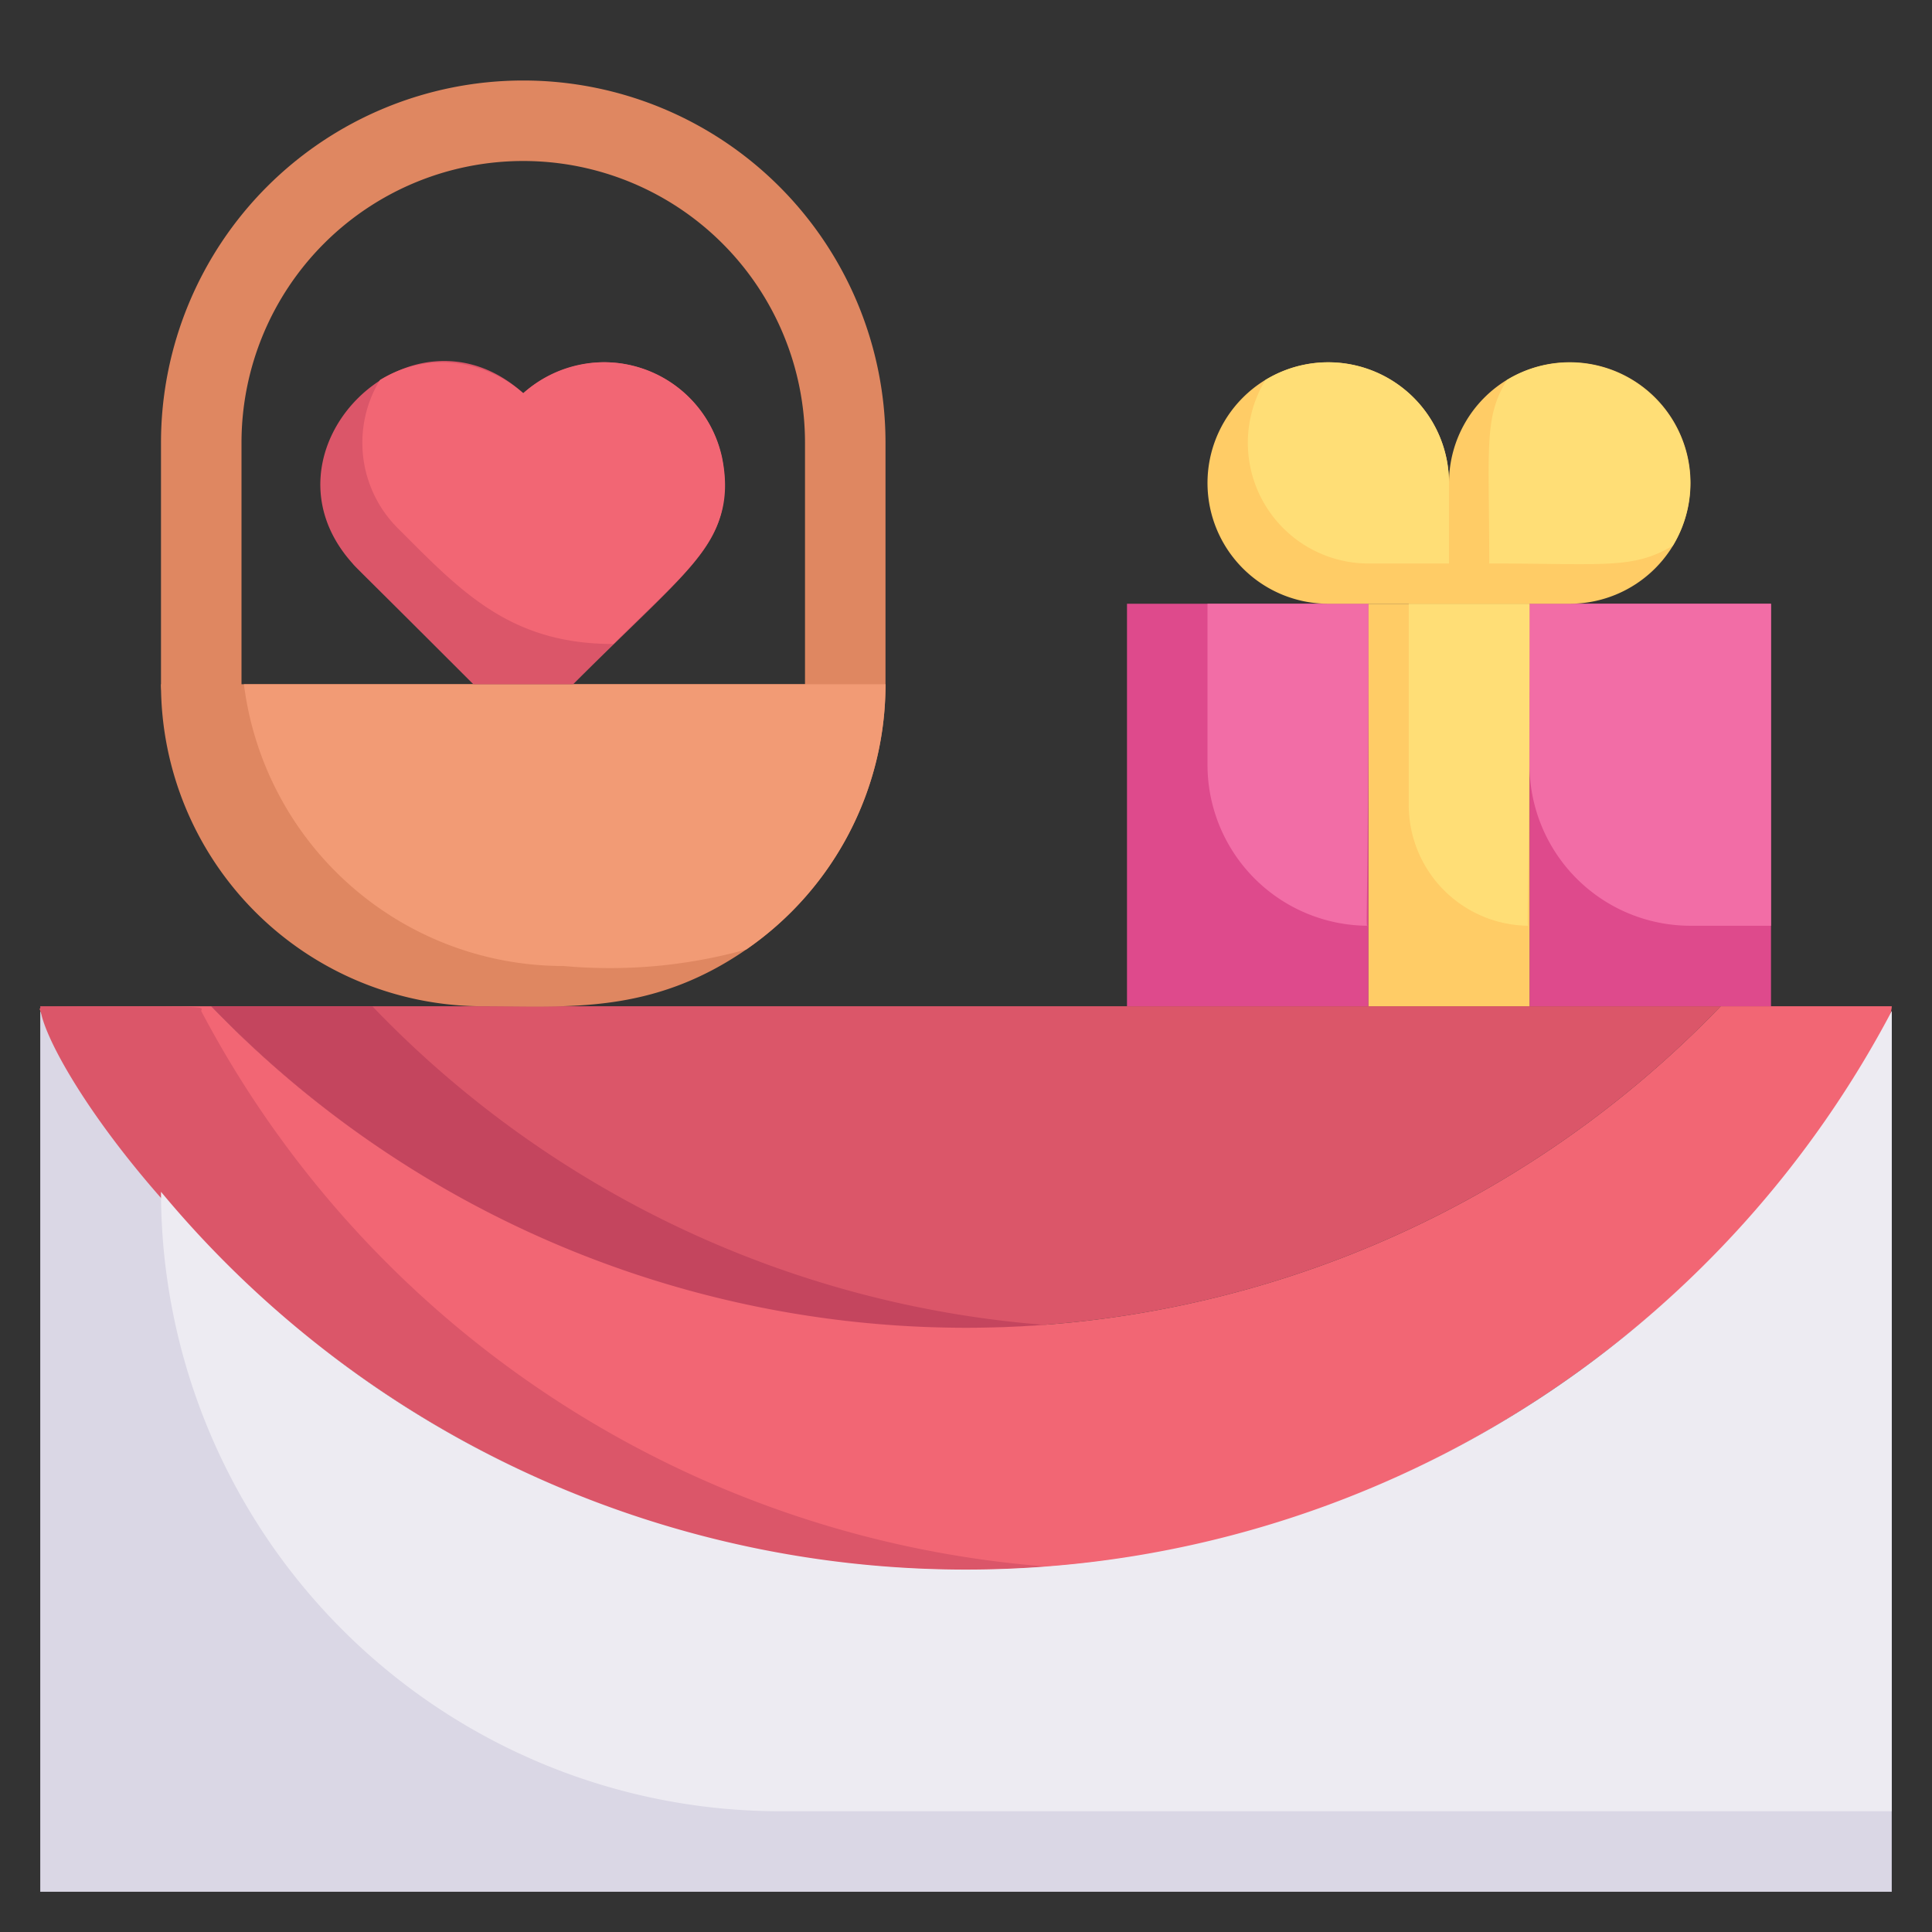<svg xmlns="http://www.w3.org/2000/svg" viewBox="0 0 48 48"><rect x="0" y="0" width="48" height="48" fill="#333333" stroke="none"/><defs><style>.cls-1{fill:#df8761;}.cls-2{fill:#db5669;}.cls-3{fill:#c4455e;}.cls-4{fill:#dad7e5;}.cls-5{fill:#f26674;}.cls-6{fill:#f29b75;}.cls-7{fill:#de4a8c;}.cls-8{fill:#f26da6;}.cls-9{fill:#fc6;}.cls-10{fill:#ffde76;}.cls-11{fill:#edebf2;}</style></defs><title>Souvenir Table</title><g id="Souvenir_Table" data-name="Souvenir Table"><path class="cls-1" d="M20,17V11A7,7,0,0,0,6,11v6a1,1,0,0,1-2,0V11a9,9,0,0,1,18,0v6A1,1,0,0,1,20,17Z"/><path class="cls-2" d="M42.75,25a26,26,0,0,1-37.5,0Z"/><path class="cls-3" d="M9.25,25h-4A25.88,25.88,0,0,0,26,32.92,25.92,25.92,0,0,1,9.25,25Z"/><path class="cls-4" d="M47,25.12V47H1V25.12C10.92,43.8,37.37,43.41,47,25.12Z"/><path class="cls-5" d="M47,25c0,1.26-7.69,14-23,14A26,26,0,0,1,1,25.12C1,25,.52,25,5.25,25a26,26,0,0,0,37.5,0Z"/><path class="cls-2" d="M5,25.12C5,25,5.44,25,1,25c0,1.7,8.84,15.15,25,13.92A26,26,0,0,1,5,25.12Z"/><path class="cls-1" d="M22,17a8,8,0,0,1-3.46,6.59C16.19,25.21,14.11,25,12,25a8,8,0,0,1-8-8Z"/><path class="cls-6" d="M22,17a8,8,0,0,1-3.46,6.59A12.65,12.65,0,0,1,14,24a8,8,0,0,1-7.94-7Z"/><rect class="cls-7" x="28" y="15" width="6" height="10"/><path class="cls-8" d="M34,15c0,8.55-.1,8,0,8a4,4,0,0,1-4-4V15Z"/><rect class="cls-7" x="38" y="15" width="6" height="10"/><path class="cls-8" d="M44,15v8H42a4,4,0,0,1-4-4V15Z"/><rect class="cls-9" x="34" y="15" width="4" height="10"/><path class="cls-10" d="M38,15c0,8.55-.1,8,0,8a3,3,0,0,1-3-3V15Z"/><path class="cls-9" d="M36,12v3H33a3,3,0,1,1,3-3Z"/><path class="cls-10" d="M36,12v2H34a3,3,0,0,1-2.56-4.56A3,3,0,0,1,36,12Z"/><path class="cls-9" d="M42,12a3,3,0,0,1-3,3H36V12a3,3,0,0,1,6,0Z"/><path class="cls-10" d="M41.56,13.56c-1,.59-1.7.44-4.56.44,0-2.91-.14-3.62.44-4.56A3,3,0,0,1,41.56,13.56Z"/><path class="cls-2" d="M18,12c0,1.63-.93,2.17-3.76,5H11.76c-2.84-2.84-2.93-2.91-3-3C6.24,11.2,10.22,7.26,13,9.77A3.12,3.12,0,0,1,15,9,3,3,0,0,1,18,12Z"/><path class="cls-5" d="M17.94,11.37c.39,1.94-.81,2.74-2.7,4.63-2.58,0-3.79-1.31-5.36-2.88a3,3,0,0,1-.44-3.68A3,3,0,0,1,11,9a3.12,3.12,0,0,1,2,.77A3,3,0,0,1,17.94,11.37Z"/><path class="cls-11" d="M47,25.12V45H19.39A15.39,15.39,0,0,1,4,29.61,26,26,0,0,0,47,25.12Z"/></g></svg>